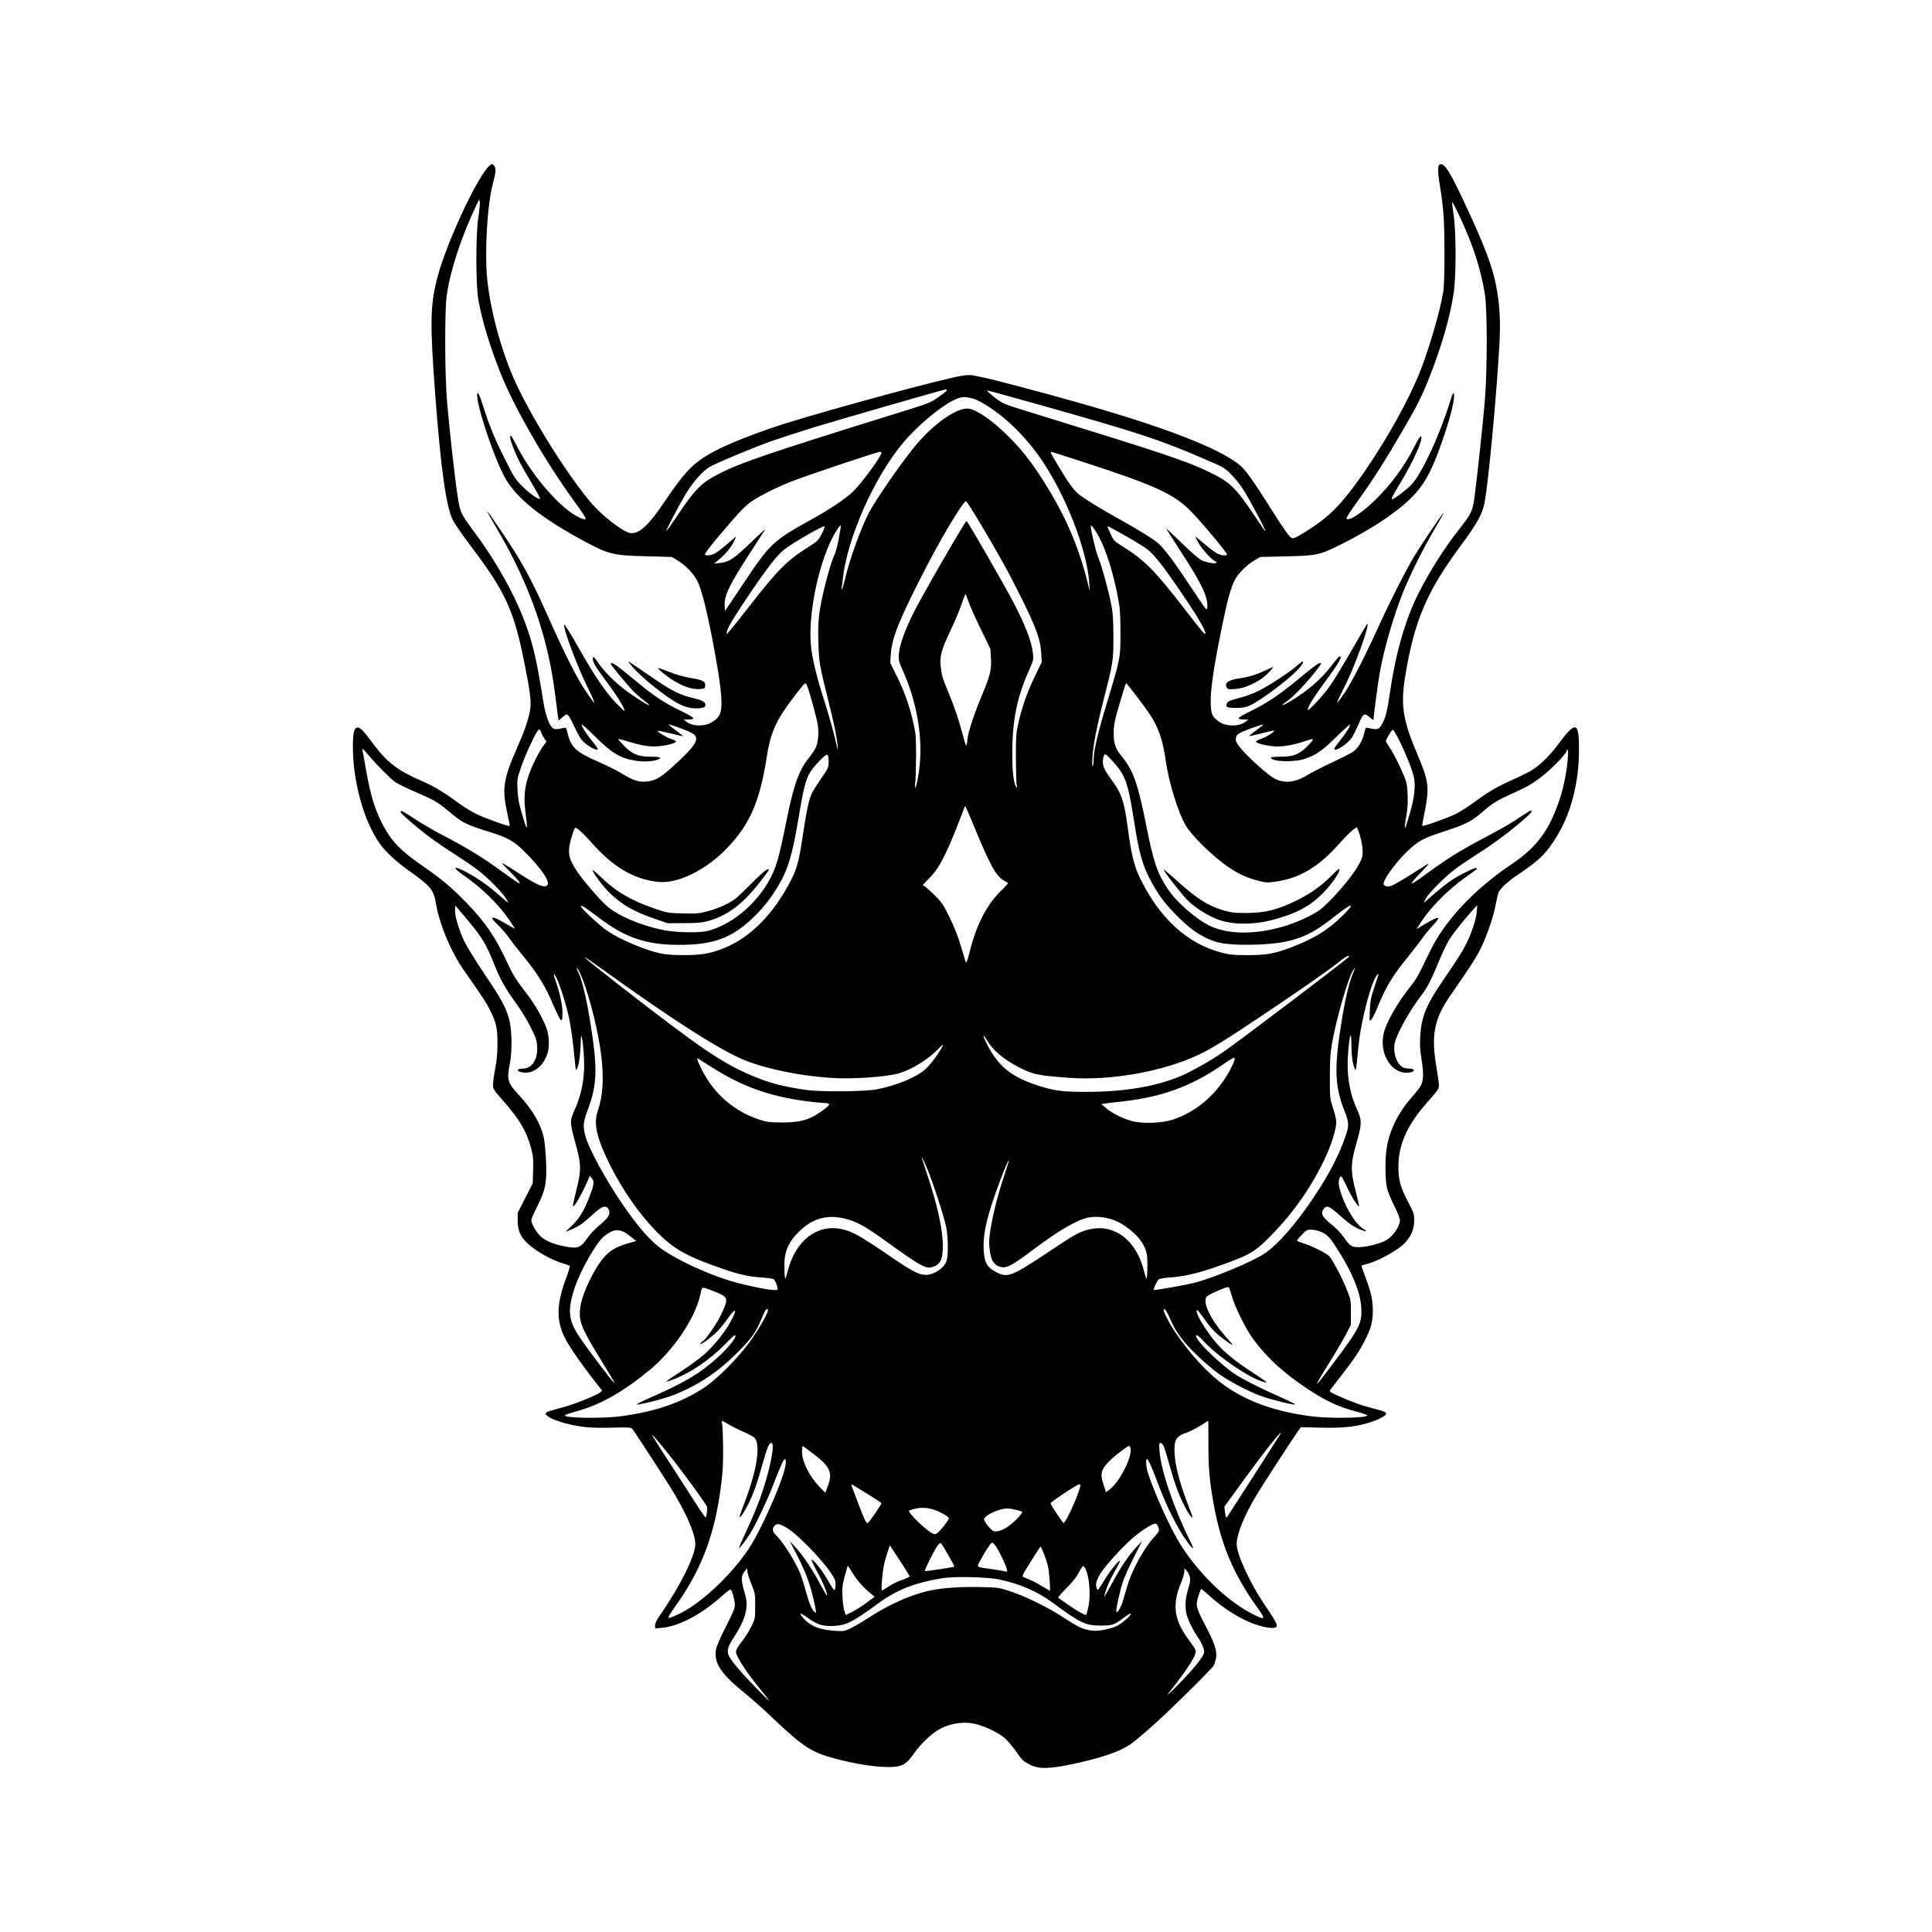 <?xml version="1.0" standalone="no"?>
<!DOCTYPE svg PUBLIC "-//W3C//DTD SVG 20010904//EN"
 "http://www.w3.org/TR/2001/REC-SVG-20010904/DTD/svg10.dtd">
<svg version="1.0" xmlns="http://www.w3.org/2000/svg"
 width="1920pt" height="1920pt" viewBox="0 0 1920 1920"
 preserveAspectRatio="xMidYMid meet">
<g transform="translate(0,1920) scale(0.1,-0.1)"
fill="#000000" stroke="none">
<path d="M4869 17558 c-121 -100 -442 -790 -528 -1137 -66 -264 -68 -443 -16
-1141 56 -738 107 -1103 173 -1245 16 -33 93 -146 172 -250 357 -473 437 -646
544 -1186 54 -269 66 -367 56 -442 -13 -89 -53 -210 -116 -354 -156 -353 -168
-431 -110 -698 14 -60 23 -111 21 -113 -9 -9 -267 85 -345 125 -47 24 -127 75
-178 113 -120 90 -236 160 -341 204 -245 106 -355 188 -492 374 -93 126 -128
162 -155 162 -35 0 -48 -55 -47 -205 3 -345 111 -729 268 -950 58 -81 161
-177 286 -266 211 -148 248 -192 268 -311 34 -213 148 -489 278 -676 187 -268
225 -325 261 -397 65 -130 76 -180 76 -340 -1 -101 -7 -169 -23 -245 -11 -58
-21 -128 -21 -155 0 -50 2 -52 101 -165 164 -186 236 -309 279 -479 19 -71 22
-105 18 -213 l-4 -128 -74 -146 -75 -147 0 -81 c1 -96 26 -155 97 -222 81 -77
236 -165 353 -200 33 -10 63 -20 67 -24 4 -3 -9 -48 -28 -100 -103 -270 -109
-429 -25 -607 44 -93 199 -313 373 -530 17 -22 -254 -136 -424 -179 -59 -14
-115 -33 -125 -40 -17 -13 -16 -16 12 -39 42 -35 189 -81 326 -101 88 -13 158
-15 306 -12 168 4 194 3 206 -11 17 -19 265 -400 374 -573 155 -246 253 -469
253 -572 0 -118 -150 -418 -359 -720 -26 -37 -41 -69 -41 -88 l0 -31 68 6
c171 16 389 131 591 311 46 41 88 73 92 70 14 -8 42 -109 42 -152 0 -35 -17
-78 -91 -221 -57 -112 -93 -196 -97 -226 -21 -136 53 -245 305 -447 52 -42
165 -142 250 -223 325 -309 397 -354 676 -424 249 -63 493 -88 593 -61 52 14
92 48 143 123 52 76 150 175 220 221 123 82 284 107 420 66 98 -30 205 -84
262 -132 25 -22 74 -79 108 -126 69 -98 73 -102 143 -139 92 -48 204 -44 480
18 251 57 414 114 511 179 64 43 221 179 354 305 211 200 462 451 480 481 11
17 22 55 26 85 8 71 -15 139 -111 322 -90 173 -95 195 -65 287 12 39 25 70 27
70 3 0 46 -36 96 -81 116 -102 228 -176 350 -234 98 -47 216 -78 271 -73 60 6
50 30 -96 245 -136 201 -268 489 -268 587 0 102 76 289 205 501 61 101 379
589 410 631 l24 31 189 -5 c214 -5 340 6 472 45 91 26 176 67 184 89 7 19 -15
29 -135 59 -110 28 -223 69 -353 129 -73 34 -77 38 -65 55 8 11 57 74 109 141
120 153 180 243 235 351 61 119 78 186 78 294 0 106 -17 183 -73 330 -22 59
-40 111 -40 115 0 4 24 12 54 19 107 24 315 140 380 211 61 68 89 135 90 216
1 68 -2 76 -61 190 -77 149 -96 219 -96 349 0 214 84 408 270 620 129 148 133
154 133 191 0 19 -11 100 -25 180 -54 314 -23 476 134 704 213 308 265 388
311 485 61 125 123 309 145 430 9 49 21 99 26 112 16 42 91 112 193 180 220
148 286 213 392 389 139 231 215 530 216 845 1 292 -30 301 -210 58 -81 -109
-184 -209 -263 -256 -30 -18 -119 -62 -198 -97 -152 -69 -230 -115 -381 -226
-52 -38 -131 -88 -175 -110 -79 -39 -323 -126 -331 -117 -2 2 7 55 20 118 14
63 28 152 31 199 8 107 -12 188 -91 373 -158 370 -179 513 -123 834 91 530
215 815 552 1269 159 215 209 307 231 421 38 204 119 1063 147 1573 13 238 3
403 -36 597 -37 183 -115 387 -291 765 -159 342 -214 432 -258 426 -30 -4 -32
-57 -7 -209 38 -234 45 -339 46 -664 0 -224 -4 -344 -13 -400 -32 -190 -134
-542 -225 -775 -111 -284 -325 -671 -559 -1010 -205 -296 -326 -425 -518 -552
-132 -87 -182 -113 -203 -105 -21 8 -77 86 -188 262 -193 307 -271 417 -332
466 -209 168 -742 374 -1602 618 -396 112 -831 227 -967 255 -110 23 -119 23
-199 10 -203 -35 -1236 -315 -1738 -470 -281 -88 -592 -211 -735 -291 -190
-106 -270 -190 -476 -495 -158 -235 -255 -322 -342 -304 -73 15 -280 176 -386
301 -247 293 -610 877 -767 1235 -147 336 -260 792 -271 1100 -11 284 16 648
60 817 33 127 37 164 21 190 -18 26 -25 28 -46 11z m-116 -522 c-26 -171 -25
-676 1 -816 38 -209 110 -448 217 -720 130 -332 438 -870 721 -1261 102 -141
128 -180 128 -195 0 -17 -68 10 -131 52 -178 118 -420 412 -550 667 -30 59
-57 107 -61 107 -16 0 -7 -46 27 -129 42 -106 73 -164 183 -349 47 -78 82
-145 79 -148 -13 -13 -105 52 -178 125 -70 71 -82 90 -170 266 -106 211 -157
336 -219 533 -25 80 -46 130 -52 126 -44 -28 161 -657 280 -858 112 -188 338
-372 717 -581 296 -164 336 -175 670 -183 l261 -7 58 -35 c77 -46 157 -128
194 -199 39 -73 89 -264 147 -561 88 -457 111 -659 85 -749 -12 -45 -44 -77
-102 -107 -73 -37 -185 -30 -240 16 l-23 19 48 1 c32 0 47 4 47 13 0 7 -57 41
-127 74 -144 69 -252 138 -390 251 -52 42 -135 110 -184 150 -82 66 -119 86
-119 63 0 -10 155 -197 219 -265 25 -26 75 -70 110 -97 103 -78 49 -57 -93 38
-152 101 -276 216 -355 328 -52 74 -56 78 -59 52 -4 -35 21 -77 147 -247 93
-124 179 -265 168 -276 -2 -2 -42 35 -88 83 -104 108 -208 262 -375 556 -70
125 -132 223 -136 219 -20 -20 132 -425 238 -636 36 -71 63 -133 61 -139 -2
-6 -40 46 -86 114 -92 138 -205 361 -371 734 -174 391 -265 557 -478 870 -167
248 -171 245 -20 -13 316 -541 499 -1069 567 -1642 12 -96 24 -190 27 -208 l5
-33 35 30 c19 17 38 31 42 31 19 -1 34 -23 77 -115 25 -54 57 -114 71 -132 45
-59 164 -127 164 -94 0 5 -22 36 -49 68 -58 70 -111 151 -111 172 0 8 56 -41
124 -109 176 -176 261 -227 418 -251 101 -16 238 2 238 31 0 6 -35 10 -90 10
-126 0 -184 23 -267 107 -35 36 -62 67 -60 69 2 2 48 -9 101 -26 136 -41 216
-54 302 -46 88 8 177 33 172 48 -2 6 -23 17 -46 23 -47 15 -150 77 -135 82 6
2 64 -10 129 -26 65 -16 120 -29 122 -27 1 2 -32 29 -75 60 -43 31 -73 56 -66
56 20 0 186 -61 226 -83 86 -48 56 -110 -140 -292 -160 -150 -214 -183 -306
-192 -81 -7 -132 9 -252 82 -49 30 -153 82 -230 115 -214 93 -268 141 -301
270 -9 36 -17 66 -19 68 -1 1 -25 -2 -53 -8 -38 -9 -56 -8 -72 0 -39 21 -78
125 -100 265 -65 406 -98 553 -168 750 -104 291 -286 623 -502 915 -151 204
-156 214 -179 358 -26 156 -85 682 -108 957 -23 269 -25 910 -4 1055 36 252
141 574 292 895 33 69 33 70 37 36 2 -19 -5 -89 -15 -155z m9832 -166 c84
-203 143 -408 172 -598 24 -152 24 -742 0 -1042 -18 -222 -75 -753 -103 -968
-19 -141 -32 -168 -154 -323 -145 -183 -296 -423 -405 -639 -127 -252 -226
-595 -280 -971 -28 -196 -46 -265 -81 -326 -29 -50 -47 -57 -109 -43 -26 6
-49 9 -51 7 -3 -2 -11 -31 -19 -63 -20 -77 -61 -142 -110 -176 -22 -15 -116
-63 -210 -106 -93 -44 -203 -100 -243 -125 -122 -75 -231 -86 -330 -32 -63 34
-254 205 -326 292 -48 58 -56 73 -54 103 3 29 10 38 43 57 37 21 208 83 229
83 5 0 -26 -25 -68 -56 -43 -31 -76 -58 -74 -60 2 -1 55 10 118 26 63 16 122
30 129 30 26 0 -71 -64 -123 -81 -28 -10 -52 -22 -54 -28 -5 -15 92 -41 178
-48 85 -6 189 11 310 52 40 14 75 23 78 20 7 -7 -63 -84 -106 -116 -61 -45
-113 -59 -218 -59 -52 0 -94 -4 -94 -9 0 -41 231 -49 338 -12 112 38 172 80
309 215 73 71 135 127 138 125 9 -9 -37 -84 -96 -156 -32 -40 -59 -77 -59 -83
0 -38 127 41 173 108 15 21 43 77 63 123 52 124 60 129 119 78 19 -17 35 -27
35 -23 0 35 44 371 61 464 41 233 134 557 231 800 68 172 198 433 313 629 53
90 95 165 93 166 -5 6 -223 -316 -295 -436 -84 -140 -232 -431 -343 -674 -144
-316 -267 -557 -344 -675 -42 -63 -76 -108 -76 -100 0 9 23 60 51 114 62 119
118 251 189 445 47 130 74 237 56 219 -4 -3 -74 -121 -154 -262 -81 -141 -176
-297 -212 -348 -77 -110 -235 -277 -224 -238 11 44 60 121 173 275 116 158
167 240 153 249 -13 8 -24 -4 -89 -89 -102 -134 -241 -254 -415 -357 -76 -45
-103 -47 -36 -3 58 39 182 165 273 279 41 52 75 97 75 100 0 3 -6 6 -14 6 -16
0 -72 -42 -236 -178 -163 -135 -296 -223 -447 -297 -68 -32 -123 -65 -123 -72
0 -9 15 -13 48 -13 l47 -1 -23 -19 c-61 -51 -195 -53 -264 -4 -74 52 -83 72
-86 194 -4 122 32 364 114 763 52 253 84 370 122 447 33 67 118 153 197 200
l59 35 256 6 c312 7 336 13 555 123 383 193 665 398 786 570 68 95 116 193
177 356 92 248 152 462 152 543 0 55 -11 39 -44 -68 -100 -322 -272 -693 -375
-807 -42 -47 -174 -148 -193 -148 -16 0 -7 19 79 161 133 222 229 437 205 461
-7 7 -28 -24 -67 -103 -100 -199 -238 -384 -408 -547 -87 -83 -191 -158 -235
-169 -52 -13 -44 3 98 202 146 204 268 397 455 720 121 208 170 308 240 485
122 310 204 592 241 835 25 163 26 593 1 770 -9 65 -17 126 -16 135 1 19 96
-178 154 -320z m-5175 -1548 c0 -5 -37 -35 -82 -67 -83 -59 -84 -60 -463 -177
-1220 -379 -1516 -480 -1729 -591 -169 -87 -234 -154 -414 -425 -52 -78 -97
-140 -100 -138 -5 6 112 230 191 364 71 120 175 237 243 274 89 48 467 205
630 261 88 30 265 87 392 127 255 78 1300 379 1320 380 6 0 12 -4 12 -8z m949
-153 c950 -268 1155 -335 1591 -522 210 -90 217 -93 282 -159 38 -37 93 -105
123 -152 56 -86 231 -416 221 -416 -3 0 -51 68 -106 151 -188 282 -243 336
-453 438 -224 109 -460 188 -1772 592 -279 86 -281 87 -367 155 -45 35 -75 64
-68 64 7 0 254 -68 549 -151z m-689 70 c19 -5 64 -26 100 -47 201 -117 399
-305 560 -532 250 -351 474 -920 495 -1256 l5 -79 -15 60 c-49 209 -127 433
-220 631 -101 216 -273 496 -403 658 -200 250 -470 466 -579 466 -127 -1 -357
-170 -537 -395 -144 -180 -372 -511 -438 -635 -80 -151 -193 -463 -239 -660
-12 -52 -26 -99 -31 -105 -7 -7 -8 -3 -5 10 3 11 9 49 12 85 42 406 308 1009
596 1355 175 209 458 432 579 455 35 7 56 5 120 -11z m-910 -539 c0 -35 -209
-319 -288 -390 -82 -75 -216 -165 -384 -259 -420 -234 -426 -240 -717 -675
l-166 -248 -3 52 c-6 102 45 208 268 550 69 107 130 202 135 210 5 8 -59 -51
-143 -131 -167 -161 -217 -194 -307 -204 l-60 -6 35 28 c69 54 126 119 159
183 25 47 29 61 15 49 -10 -9 -55 -46 -99 -84 -44 -37 -94 -74 -112 -81 -38
-16 -79 -18 -88 -4 -3 6 53 81 126 168 198 234 258 299 321 347 72 54 257 149
413 210 140 56 852 294 878 295 9 0 17 -5 17 -10z m2020 -96 c701 -228 889
-315 1056 -486 107 -109 365 -418 358 -429 -9 -15 -56 -10 -98 11 -23 11 -79
54 -126 94 -47 41 -87 73 -89 71 -2 -3 15 -36 38 -74 36 -61 141 -171 163
-171 4 0 8 -5 8 -11 0 -16 -97 -1 -149 23 -26 13 -104 80 -197 171 -85 82
-154 147 -154 144 0 -3 64 -103 142 -224 214 -328 276 -459 266 -563 -3 -33
-10 -25 -140 172 -174 264 -287 416 -345 467 -48 43 -231 155 -423 261 -162
89 -327 192 -378 236 -48 40 -105 122 -205 292 -69 115 -72 122 -60 122 4 0
154 -48 333 -106z m-1032 -616 c196 -330 279 -480 411 -748 140 -283 181 -398
188 -527 l6 -92 -76 -158 c-76 -158 -127 -309 -164 -483 -15 -69 -18 -129 -17
-321 1 -130 4 -249 8 -265 5 -19 4 -25 -2 -19 -27 28 -42 145 -42 331 0 340
46 566 173 848 36 82 39 94 33 148 -12 118 -78 290 -195 513 -96 182 -454 804
-465 807 -12 4 -443 -741 -530 -917 -88 -180 -135 -312 -143 -403 -5 -63 -2
-72 41 -171 131 -292 192 -625 168 -909 -11 -127 -32 -235 -47 -251 -4 -3 -4
21 1 54 4 33 7 152 8 265 0 177 -3 219 -23 308 -38 173 -89 320 -163 471 l-71
144 6 86 c10 158 78 330 316 796 175 344 402 725 432 725 4 0 71 -105 147
-232z m-1582 -95 c-34 -64 -42 -72 -134 -130 -215 -137 -303 -226 -589 -593
-83 -107 -168 -213 -188 -235 l-36 -40 6 30 c9 42 67 139 216 360 196 289 284
402 362 461 91 68 380 234 391 224 4 -4 -8 -39 -28 -77z m170 -44 c-12 -68
-32 -142 -44 -165 -26 -50 -81 -240 -115 -394 -41 -184 -50 -276 -44 -474 6
-197 9 -219 97 -571 61 -245 87 -370 94 -455 5 -61 4 -58 -18 40 -25 109 -69
264 -131 460 -63 199 -106 381 -116 495 -28 296 66 774 208 1060 35 70 82 140
89 133 2 -2 -7 -60 -20 -129z m2588 11 c73 -139 142 -362 188 -609 19 -97 22
-152 23 -336 0 -256 1 -250 -135 -702 -88 -288 -129 -465 -131 -553 0 -30 -4
-64 -9 -75 -6 -12 -7 18 -4 80 5 115 46 326 109 570 96 375 100 396 100 635
-1 164 -5 236 -18 305 -30 153 -96 396 -133 487 -28 71 -75 270 -74 312 1 19
49 -46 84 -114z m127 89 c89 -45 302 -171 349 -206 74 -55 194 -212 414 -543
104 -156 175 -284 164 -296 -9 -9 -16 0 -188 221 -316 410 -412 506 -643 651
-75 46 -80 53 -112 122 -19 39 -32 72 -29 72 3 0 23 -9 45 -21z m-1427 -726
c15 -43 70 -167 123 -275 l96 -198 5 -92 c6 -116 -7 -170 -89 -366 -84 -203
-139 -369 -146 -448 -7 -78 -12 -72 -47 61 -34 131 -82 273 -141 415 -57 137
-63 156 -74 238 -16 109 0 176 88 361 44 91 96 214 116 274 21 59 39 107 40
107 1 0 15 -35 29 -77z m-1606 -830 c20 -39 103 -343 111 -408 9 -78 1 -162
-22 -215 -8 -19 -38 -64 -66 -99 -100 -123 -152 -267 -222 -612 -80 -399 -105
-485 -183 -622 -136 -239 -382 -436 -610 -490 -85 -20 -325 -14 -443 12 -227
48 -447 143 -553 238 -78 71 -238 257 -297 345 -90 137 -98 195 -46 361 21 66
26 76 41 68 28 -15 84 -70 178 -175 200 -222 414 -342 646 -361 191 -16 468
122 674 337 226 235 326 466 394 907 33 217 86 346 217 525 85 116 156 205
165 205 4 1 11 -7 16 -16z m3284 -120 c122 -162 157 -215 198 -305 39 -88 65
-187 85 -328 32 -220 122 -513 198 -642 38 -65 126 -162 240 -266 177 -161
311 -241 478 -284 81 -21 93 -21 175 -10 241 35 425 144 630 374 54 61 117
124 138 140 l40 28 13 -31 c24 -57 44 -151 45 -209 1 -47 -5 -69 -36 -128 -47
-89 -178 -252 -296 -370 -78 -78 -108 -99 -200 -147 -335 -171 -735 -212 -978
-100 -140 65 -339 238 -425 368 -108 163 -142 263 -218 645 -79 397 -127 533
-231 662 -73 89 -90 135 -90 238 0 92 8 132 74 352 39 132 46 150 52 150 2 0
50 -62 108 -137z m-5923 -353 c5 -17 20 -44 31 -60 l21 -29 -35 -48 c-18 -26
-52 -84 -74 -128 -95 -192 -124 -329 -103 -497 29 -234 25 -238 -34 -38 -29
97 -38 148 -42 230 -5 100 -4 110 30 210 19 58 60 159 91 225 84 178 95 191
115 135z m8528 -81 c62 -124 126 -283 143 -358 20 -86 7 -205 -39 -364 -22
-77 -43 -142 -47 -145 -7 -7 0 57 16 143 15 83 12 255 -6 316 -22 76 -116 269
-164 341 -23 33 -40 63 -38 66 29 62 62 113 71 109 7 -2 35 -50 64 -108z
m-10232 -159 c82 -95 208 -221 254 -253 24 -16 108 -58 185 -91 224 -98 222
-96 393 -237 89 -74 137 -97 318 -154 228 -71 277 -98 394 -215 161 -161 249
-291 221 -326 -29 -34 -106 0 -322 142 -71 46 -128 80 -128 76 0 -4 32 -39 71
-77 76 -75 116 -125 101 -125 -5 0 -87 56 -181 124 -192 140 -327 222 -581
356 -96 50 -225 125 -285 166 -61 41 -116 74 -123 74 -26 0 -9 -22 73 -93 132
-116 272 -220 441 -328 86 -55 193 -128 238 -162 104 -79 254 -230 285 -287
l25 -44 -31 24 c-16 14 -63 54 -104 89 -104 91 -267 194 -364 231 -52 20 -31
-10 42 -61 188 -130 355 -292 464 -451 33 -48 58 -88 56 -88 -3 0 -47 25 -98
55 -85 50 -129 67 -129 48 0 -5 30 -37 66 -73 37 -36 83 -90 103 -120 20 -31
81 -109 136 -175 146 -178 224 -304 301 -487 40 -93 73 -158 81 -158 10 0 13
18 13 73 0 77 -23 185 -64 306 -14 41 -24 76 -22 78 18 18 108 -239 150 -427
22 -102 40 -237 62 -465 6 -68 6 -69 20 -42 18 34 33 146 35 257 1 115 16 68
29 -97 18 -213 -10 -396 -87 -567 -52 -116 -52 -128 3 -327 62 -224 63 -273
10 -483 -20 -81 -35 -150 -33 -152 14 -14 83 106 147 251 l21 50 20 -24 c27
-33 24 -59 -21 -179 -53 -140 -106 -227 -180 -296 -34 -31 -59 -56 -55 -56 3
0 35 14 72 30 66 30 101 55 203 149 86 78 128 89 151 37 19 -40 -5 -80 -92
-151 -43 -36 -96 -91 -117 -122 -71 -104 -97 -115 -228 -90 -113 22 -191 54
-240 99 -45 41 -94 127 -94 162 0 12 27 74 60 139 82 165 94 226 87 436 -4 91
-13 198 -21 236 -29 142 -111 283 -249 433 -114 122 -122 153 -90 313 24 123
21 330 -6 434 -33 123 -74 200 -244 452 -86 127 -176 274 -201 325 -55 113
-98 260 -94 317 l3 42 95 -112 c170 -201 207 -261 291 -471 58 -147 113 -246
213 -382 50 -68 113 -171 149 -243 54 -109 62 -132 65 -194 8 -128 -52 -219
-143 -219 -51 0 -67 -16 -30 -30 50 -19 108 -12 157 19 50 32 78 67 110 138
32 71 30 195 -5 285 -37 97 -111 226 -184 321 -111 144 -146 199 -198 312
-118 257 -221 409 -405 599 -147 152 -249 238 -434 366 -228 158 -312 245
-400 410 -81 154 -124 296 -171 561 -13 79 -28 158 -31 174 -7 35 -5 34 71
-55z m11907 3 c-5 -111 -39 -293 -73 -398 -105 -328 -229 -500 -488 -674 -377
-254 -666 -564 -813 -871 -112 -235 -131 -269 -200 -355 -126 -160 -232 -347
-257 -455 -51 -222 99 -431 277 -384 38 11 27 34 -18 34 -21 0 -50 5 -64 11
-63 29 -104 144 -86 239 17 92 150 329 272 488 56 73 99 159 179 356 29 70 73
160 99 200 44 67 154 204 234 291 l37 40 -5 -65 c-6 -78 -52 -216 -107 -324
-42 -82 -69 -125 -231 -363 -165 -241 -213 -359 -224 -553 -5 -79 -2 -133 12
-220 23 -141 22 -216 -5 -267 -11 -21 -52 -74 -91 -118 -135 -152 -223 -330
-250 -509 -17 -115 -15 -318 5 -396 9 -36 41 -114 71 -174 33 -64 56 -123 56
-141 0 -63 -65 -158 -136 -200 -58 -34 -188 -67 -267 -69 -78 -1 -94 10 -160
106 -22 32 -71 82 -109 113 -103 82 -121 117 -82 165 27 34 56 22 148 -61 100
-89 148 -123 214 -149 63 -25 74 -21 26 9 -89 55 -212 277 -240 432 -7 37 6
89 22 89 5 0 30 -46 56 -102 44 -96 112 -205 122 -195 2 2 -12 66 -32 143 -54
204 -53 281 5 479 56 192 57 232 7 340 -80 173 -108 367 -86 595 15 161 29
187 30 55 0 -108 11 -192 31 -240 12 -30 12 -29 20 30 4 33 12 116 19 185 24
260 137 682 191 715 8 6 11 4 7 -6 -3 -8 -22 -66 -43 -129 -32 -98 -38 -132
-42 -225 -4 -110 -4 -110 15 -88 11 13 34 58 52 100 93 228 148 321 316 529
67 83 133 168 146 190 14 21 58 74 98 117 97 104 62 100 -124 -13 l-39 -24 38
60 c97 152 264 322 440 449 134 96 129 91 117 99 -11 7 -150 -60 -229 -110
-60 -38 -128 -92 -233 -184 l-63 -54 23 44 c27 54 187 215 290 292 41 31 129
91 195 133 176 112 291 196 432 313 117 98 143 125 130 138 -2 3 -40 -19 -83
-48 -117 -79 -164 -107 -355 -209 -286 -151 -386 -214 -639 -399 -52 -38 -102
-70 -110 -70 -8 0 19 35 61 78 88 91 121 129 99 117 -8 -5 -70 -44 -138 -87
-143 -92 -227 -138 -252 -138 -30 0 -50 11 -50 27 0 53 153 254 275 359 86 75
135 99 338 165 204 67 263 98 366 187 97 86 148 117 291 182 154 69 195 92
297 169 88 66 237 217 248 250 13 41 21 20 17 -46z m-7347 -52 c0 -57 -2 -63
-71 -163 -39 -56 -81 -122 -93 -145 -30 -60 -56 -177 -91 -414 -39 -264 -58
-337 -120 -458 -171 -333 -400 -566 -663 -673 -131 -53 -225 -70 -397 -70
-108 0 -180 5 -235 17 -153 32 -397 135 -525 221 -78 52 -279 238 -268 249 10
10 39 -9 182 -117 260 -197 470 -268 791 -268 346 0 527 66 742 273 95 92 171
187 242 305 101 168 145 312 205 672 68 405 81 443 208 576 81 85 92 85 93 -5z
m2930 -144 c40 -83 63 -178 105 -446 50 -324 86 -449 177 -614 65 -118 125
-199 223 -301 154 -161 266 -238 415 -286 135 -44 547 -37 732 11 164 43 263
97 452 246 175 138 210 137 68 -2 -152 -147 -286 -228 -528 -318 -149 -56
-231 -69 -414 -69 -138 0 -173 4 -256 25 -341 89 -619 344 -813 747 -54 111
-85 239 -116 475 -36 277 -63 359 -157 486 -73 99 -93 139 -93 187 0 24 5 53
12 65 10 20 14 18 84 -56 48 -51 86 -103 109 -150z m-1481 -509 c158 -382 212
-480 293 -529 21 -12 40 -24 42 -25 2 -2 -34 -40 -80 -86 -136 -134 -238 -336
-302 -595 -22 -86 -34 -119 -39 -107 -4 11 -25 82 -48 159 -27 94 -64 187
-111 284 -62 127 -79 153 -142 216 -40 39 -84 80 -100 91 l-27 19 72 75 c101
103 175 253 338 684 6 16 12 27 14 25 2 -2 43 -97 90 -211z m3721 -1287 c-58
-55 -1085 -833 -1245 -943 -128 -89 -322 -198 -427 -242 -250 -105 -564 -157
-943 -157 -235 0 -323 12 -488 67 -259 87 -386 192 -496 413 -40 78 -43 107
-5 44 66 -111 163 -194 320 -277 140 -73 193 -85 502 -107 413 -31 936 62
1289 229 126 59 286 158 658 408 346 231 640 437 738 515 40 33 81 59 90 59
10 0 12 -3 7 -9z m-7415 -126 c702 -506 1173 -806 1417 -904 201 -81 536 -151
833 -172 223 -17 579 8 705 48 123 39 279 136 374 233 55 56 62 60 46 30 -35
-69 -119 -182 -169 -226 -89 -81 -294 -165 -490 -201 -118 -22 -564 -25 -701
-4 -234 35 -361 69 -534 142 -295 125 -500 264 -1286 874 -413 321 -492 394
-195 180z m-199 -99 c76 -198 158 -535 184 -755 28 -233 17 -401 -36 -557 -42
-124 -8 -267 126 -537 123 -244 281 -472 449 -646 181 -186 309 -258 688 -387
153 -52 242 -71 373 -80 55 -3 106 -11 114 -17 13 -12 26 -39 37 -82 6 -24 4
-25 -35 -25 -62 0 -323 55 -450 96 -227 71 -508 202 -658 306 -113 78 -240
222 -395 448 -162 234 -343 567 -371 682 -25 99 -22 137 23 256 98 262 101
414 20 912 -34 204 -79 389 -109 448 -24 48 -27 66 -6 38 8 -11 29 -56 46
-100z m7655 62 c-34 -79 -72 -232 -105 -428 -84 -500 -80 -686 18 -934 47
-116 49 -149 16 -248 -63 -189 -167 -390 -322 -621 -179 -266 -355 -467 -487
-555 -120 -79 -468 -226 -678 -286 -66 -19 -382 -76 -420 -76 -13 0 31 95 48
107 11 6 62 15 114 18 164 11 328 54 600 157 200 75 251 108 390 248 237 238
430 517 563 813 56 126 97 263 97 328 0 20 -14 81 -32 135 -32 99 -32 100 -32
309 0 174 4 232 22 340 41 232 156 635 204 713 29 47 30 39 4 -20z m-6387
-925 c317 -202 583 -298 964 -348 65 -8 135 -15 155 -16 78 -1 81 -11 16 -61
-134 -103 -228 -133 -419 -133 -119 0 -151 4 -215 24 -217 68 -397 203 -524
394 -56 84 -126 234 -103 220 7 -4 63 -40 126 -80z m5211 77 c0 -27 -43 -117
-95 -196 -132 -202 -317 -347 -530 -414 -97 -30 -273 -38 -375 -16 -90 19
-218 80 -280 135 l-45 39 35 5 c19 3 98 13 176 21 385 44 667 145 966 346 134
91 148 98 148 80z m-3060 -1084 c58 -135 175 -493 194 -595 18 -95 21 -268 5
-324 -21 -75 -122 -146 -209 -147 -64 0 -136 37 -333 171 -333 227 -396 261
-508 285 -240 50 -453 -116 -529 -411 -11 -43 -22 -80 -24 -82 -10 -11 -15
155 -6 213 16 97 54 168 135 249 147 148 307 185 510 121 90 -29 178 -80 362
-213 326 -235 387 -270 446 -258 87 19 117 73 117 212 0 164 -55 413 -159 721
-32 96 -56 170 -51 165 4 -4 26 -52 50 -107z m775 -63 c-86 -252 -155 -557
-155 -682 0 -24 5 -73 11 -108 14 -77 44 -118 100 -133 62 -17 113 10 339 180
242 182 428 290 540 311 107 20 241 -8 336 -69 155 -100 239 -214 245 -332 4
-88 0 -214 -8 -207 -4 4 -15 40 -25 80 -75 298 -287 463 -530 412 -102 -21
-150 -47 -417 -226 -369 -246 -408 -261 -521 -201 -82 42 -110 84 -121 178
-14 130 4 261 67 464 55 176 170 477 180 468 2 -2 -17 -63 -41 -135z m-3795
-571 c14 -5 50 -29 79 -52 l54 -43 -84 -24 c-113 -33 -172 -67 -234 -135 -96
-107 -214 -351 -236 -487 -23 -150 1 -209 223 -569 66 -106 118 -196 115 -198
-6 -6 -235 295 -335 440 -125 179 -136 280 -60 511 57 171 219 454 292 510 80
61 122 71 186 47z m6919 3 c70 -24 101 -53 169 -159 155 -238 241 -444 250
-597 9 -159 -12 -202 -274 -552 -209 -279 -217 -278 -41 5 63 101 136 225 163
277 l49 94 0 126 c0 125 -1 127 -43 231 -46 116 -139 290 -174 328 -27 28
-178 103 -260 128 -32 10 -58 21 -58 26 0 4 22 31 48 58 42 44 53 50 89 50 22
0 59 -7 82 -15z m-5948 -625 c75 -39 75 -61 -1 -217 -43 -88 -159 -253 -178
-253 -4 0 -13 -9 -20 -21 -19 -31 102 55 163 116 28 28 76 87 108 133 92 131
97 82 7 -68 -59 -99 -164 -224 -249 -297 -42 -36 -137 -105 -211 -154 -182
-119 -188 -124 -108 -95 188 69 381 199 547 370 40 42 77 76 82 76 37 0 -58
-122 -180 -230 -168 -151 -311 -236 -650 -386 -85 -37 -149 -70 -144 -71 22
-8 276 57 366 93 244 96 438 225 632 419 147 147 182 196 242 337 39 92 46
102 63 96 21 -7 -87 -199 -186 -333 -127 -169 -318 -360 -444 -444 -231 -152
-487 -240 -833 -286 -183 -24 -563 -18 -554 9 2 6 48 22 103 37 240 63 466
189 737 411 239 196 456 518 507 753 17 80 12 78 92 49 40 -15 89 -35 109 -44z
m5078 -12 c29 -107 133 -320 209 -427 133 -185 305 -344 547 -504 186 -123
310 -180 484 -225 58 -15 106 -32 108 -38 9 -26 -363 -33 -547 -10 -363 46
-646 146 -875 311 -160 114 -340 310 -488 529 -61 92 -123 214 -112 224 11 11
34 -24 65 -97 49 -121 127 -226 263 -357 68 -65 165 -149 217 -186 114 -80
290 -173 420 -221 94 -35 322 -91 342 -85 6 2 -54 32 -133 67 -180 79 -379
179 -453 226 -127 81 -354 294 -392 367 -24 47 8 35 59 -22 141 -157 477 -385
612 -416 42 -9 33 -3 -150 118 -181 120 -287 213 -374 329 -101 133 -173 269
-143 269 5 0 38 -41 73 -91 34 -50 86 -111 114 -136 50 -46 165 -128 165 -119
0 3 -27 36 -61 73 -127 142 -208 284 -209 364 0 29 6 40 28 55 36 24 172 82
193 83 13 1 22 -20 38 -81z m-4990 -1288 c38 -22 106 -56 152 -75 46 -20 92
-45 101 -58 57 -74 20 -315 -96 -621 -31 -81 -56 -152 -56 -159 1 -22 42 37
85 123 54 108 85 195 141 394 49 175 67 216 91 216 34 0 -3 -212 -79 -450 -42
-131 -94 -261 -178 -440 -39 -84 -69 -154 -67 -156 5 -5 75 85 112 146 54 86
166 322 221 463 80 207 108 270 122 275 20 6 14 -61 -14 -149 -57 -181 -219
-538 -315 -696 -162 -265 -473 -567 -704 -684 -56 -28 -109 -50 -117 -48 -12
3 3 31 62 114 283 394 417 776 470 1335 11 107 6 449 -6 493 -7 24 -1 22 75
-23z m4760 -192 c0 -178 5 -270 20 -389 69 -524 195 -858 467 -1236 87 -121
81 -128 -50 -62 -263 134 -563 430 -740 732 -95 161 -254 521 -300 676 -17 58
-21 131 -8 131 12 0 48 -79 97 -210 78 -208 151 -365 240 -515 46 -79 115
-169 122 -161 2 2 -11 35 -30 72 -159 318 -289 699 -304 892 -5 73 -4 82 11
82 22 0 38 -39 82 -198 53 -190 90 -296 145 -408 43 -88 89 -155 89 -128 0 5
-25 74 -56 154 -70 185 -112 345 -120 463 -10 147 10 184 122 221 28 9 86 39
130 66 43 27 80 49 81 50 2 0 2 -105 2 -232z m715 100 c-8 -14 -525 -820 -531
-827 -7 -10 -14 9 -20 56 l-5 50 148 204 c156 216 288 390 361 477 42 50 62
66 47 40z m-6168 -90 c133 -158 395 -508 468 -627 9 -14 -2 -111 -12 -111 -4
0 -32 40 -64 88 -397 613 -473 732 -466 732 3 0 36 -37 74 -82z m1534 -111
c161 -124 187 -184 136 -318 l-24 -64 -59 60 c-101 106 -172 248 -173 348 0
32 4 57 9 55 5 -1 55 -38 111 -81z m3144 65 c25 -78 -104 -337 -206 -414 l-36
-28 -26 78 c-37 111 -24 153 76 248 47 46 165 134 178 134 5 0 11 -8 14 -18z
m-2601 -466 c70 -43 127 -81 127 -85 0 -12 -125 -194 -136 -198 -7 -2 -21 15
-32 39 -19 39 -132 335 -132 346 0 2 10 -2 23 -10 12 -8 79 -49 150 -92z
m2101 77 c-21 -93 -148 -368 -165 -358 -14 9 -129 182 -129 195 0 13 267 190
287 190 9 0 12 -8 7 -27z m-1423 -237 c62 -26 119 -62 119 -76 0 -15 -89 -129
-114 -145 -22 -15 -27 -15 -54 -1 -69 36 -244 207 -227 224 2 3 28 11 57 18
68 17 144 10 219 -20z m782 10 c32 -7 60 -16 64 -19 11 -11 -71 -99 -134 -144
-69 -49 -134 -65 -163 -41 -36 31 -80 90 -80 108 0 26 62 66 137 90 70 23 100
24 176 6z m-2261 -188 c106 -68 336 -306 427 -442 39 -59 46 -76 44 -113 -3
-80 -7 -77 -87 61 -50 87 -139 196 -150 185 -4 -4 20 -55 53 -115 56 -99 109
-229 99 -240 -3 -2 -31 47 -64 108 -76 144 -178 297 -250 373 l-56 60 70 -135
c86 -167 132 -290 166 -441 31 -139 32 -146 10 -128 -26 22 -52 83 -83 197
-17 60 -41 139 -55 176 -43 113 -170 318 -241 386 -40 38 -45 70 -16 99 25 25
57 17 133 -31z m3677 21 c16 -45 16 -43 -40 -105 -100 -110 -218 -324 -264
-479 -13 -44 -33 -111 -44 -150 -21 -70 -54 -126 -66 -113 -9 9 29 189 62 292
13 43 62 153 109 245 l84 166 -61 -65 c-76 -82 -149 -191 -237 -353 -39 -71
-73 -131 -76 -134 -9 -9 15 70 40 129 13 31 46 95 73 142 27 47 46 86 41 86
-18 0 -104 -108 -157 -197 -30 -51 -59 -93 -64 -93 -4 0 -11 16 -15 35 -9 49
29 123 118 227 152 178 272 289 393 362 74 44 90 45 104 5z m-2083 -287 c34
-59 60 -109 58 -111 -6 -6 -288 -49 -293 -44 -7 6 90 201 122 246 22 29 32 36
40 28 7 -7 40 -60 73 -119z m468 95 c29 -37 101 -186 112 -231 6 -24 4 -28
-12 -23 -11 3 -68 13 -129 22 -177 25 -163 13 -114 103 52 95 97 162 109 162
5 0 20 -15 34 -33z m-854 -302 c0 -6 -32 -21 -72 -35 -39 -13 -97 -40 -127
-60 -31 -20 -62 -40 -70 -44 -11 -7 -12 7 -7 85 9 120 21 185 53 283 l26 79
98 -149 c54 -82 98 -154 99 -159z m1333 228 c42 -113 48 -138 57 -255 4 -62 7
-114 5 -116 -1 -1 -38 19 -81 45 -70 43 -96 55 -180 89 -21 9 -17 16 70 156
50 82 94 148 97 148 3 0 17 -30 32 -67z m-1900 -196 c48 -77 103 -139 176
-199 l43 -37 -83 -61 c-46 -34 -111 -75 -144 -91 l-60 -29 -13 38 c-8 20 -17
83 -19 140 -5 91 -2 116 22 208 15 57 29 104 30 104 2 0 23 -33 48 -73z m2315
40 c41 -84 53 -274 26 -386 -9 -36 -17 -67 -19 -69 -7 -8 -93 39 -175 97 -51
36 -98 69 -103 72 -5 3 31 46 80 95 63 63 100 109 124 156 19 38 39 66 44 65
6 -2 16 -15 23 -30z m-3320 -152 c36 -87 37 -94 37 -215 0 -123 -1 -126 -36
-200 -20 -41 -59 -105 -88 -142 -77 -101 -79 -108 -47 -169 39 -76 105 -172
203 -293 142 -177 142 -178 -11 -23 -152 155 -258 279 -283 333 -22 46 -11 90
49 181 117 179 149 299 114 423 -44 153 -45 183 -4 236 l23 29 3 -35 c2 -19
20 -75 40 -125z m4358 68 c5 -26 0 -57 -16 -107 -28 -89 -36 -176 -21 -247 12
-57 64 -165 113 -237 46 -67 71 -130 63 -160 -11 -44 -108 -163 -257 -315 -92
-93 -124 -121 -93 -82 209 268 282 385 266 427 -5 13 -31 53 -58 89 -155 202
-178 356 -87 577 19 45 34 97 34 115 l1 32 24 -28 c13 -15 27 -44 31 -64z
m-1888 -21 c204 -45 375 -120 527 -232 272 -201 323 -225 475 -225 117 1 133
6 234 82 32 24 61 41 64 38 11 -11 -84 -96 -133 -121 -69 -33 -188 -57 -250
-49 -87 10 -138 33 -271 121 -155 103 -387 218 -544 270 -114 37 -117 38 -304
42 -193 4 -365 -8 -491 -34 -187 -39 -411 -139 -620 -275 -60 -40 -139 -85
-174 -102 -60 -28 -68 -30 -155 -24 -108 8 -185 28 -246 68 -48 30 -105 95
-92 103 4 2 40 -20 80 -49 85 -62 145 -79 256 -73 120 8 183 40 426 218 190
140 364 209 645 256 121 20 452 12 573 -14z"/>
<path d="M6267 12594 c74 -94 270 -259 427 -359 102 -65 193 -87 285 -69 24 5
31 12 31 30 0 30 -29 45 -145 73 -121 30 -198 70 -405 213 -248 170 -231 161
-193 112z"/>
<path d="M6540 12560 c0 -13 92 -87 163 -129 90 -55 176 -83 246 -79 55 3 56
4 59 35 4 42 -22 55 -153 77 -64 11 -139 32 -207 60 -60 24 -108 40 -108 36z"/>
<path d="M12889 12584 c-66 -59 -261 -187 -372 -245 -49 -26 -129 -56 -197
-74 -96 -25 -116 -34 -127 -55 -18 -37 -2 -45 95 -45 96 0 132 14 257 98 229
155 430 336 402 364 -3 2 -29 -17 -58 -43z"/>
<path d="M12580 12539 c-92 -43 -163 -65 -255 -79 -119 -18 -159 -45 -134 -92
10 -19 18 -20 86 -15 86 6 192 51 280 117 41 32 104 100 91 100 -2 0 -32 -14
-68 -31z"/>
<path d="M5890 10553 c0 -26 104 -165 171 -229 125 -119 239 -184 452 -257
l122 -42 160 1 c122 0 177 4 230 18 203 53 359 171 539 405 42 55 76 102 76
105 0 26 -50 -12 -154 -116 -67 -68 -142 -139 -166 -160 -66 -54 -179 -106
-288 -134 -87 -23 -112 -25 -247 -21 -144 3 -155 5 -272 45 -232 78 -389 169
-535 310 -49 47 -88 80 -88 75z"/>
<path d="M13229 10494 c-95 -96 -214 -180 -342 -242 -197 -96 -315 -125 -507
-125 -118 0 -146 4 -225 27 -156 47 -268 120 -473 306 -62 56 -115 100 -117
98 -8 -8 184 -254 242 -310 78 -76 212 -158 314 -192 150 -50 362 -46 555 10
206 59 318 117 436 224 104 94 218 254 196 275 -2 3 -38 -29 -79 -71z"/>
</g>
</svg>
